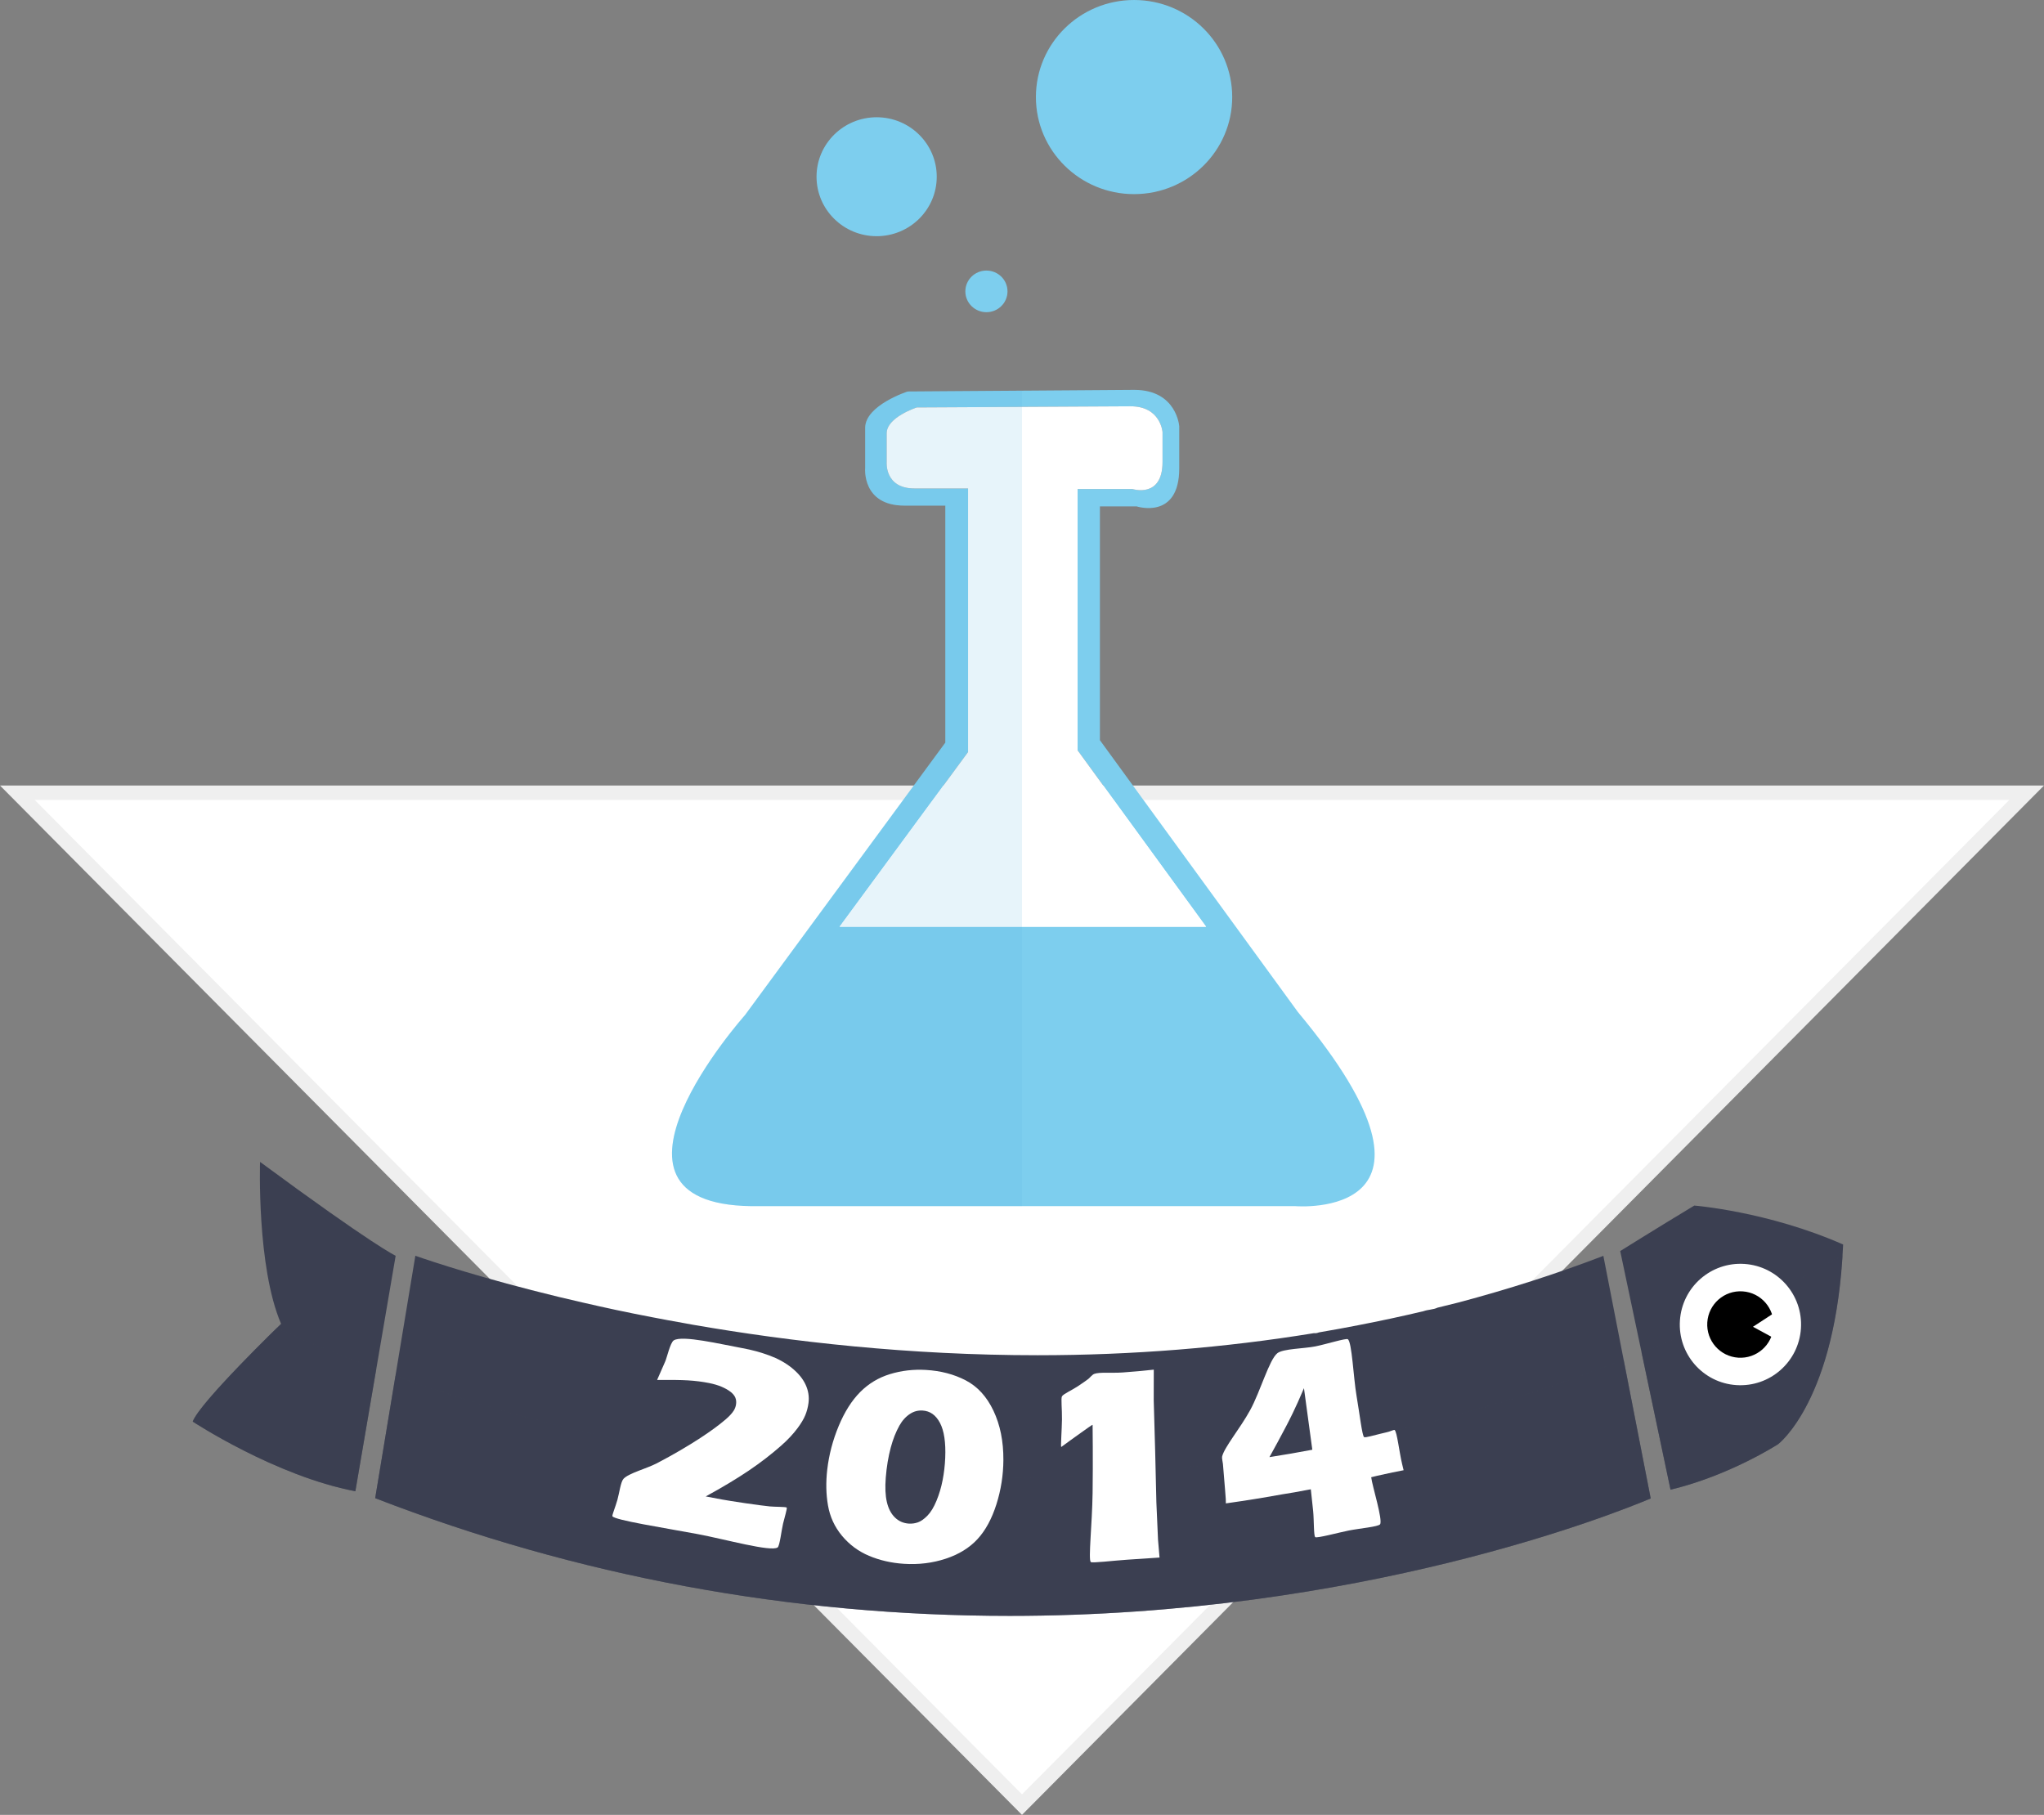<?xml version="1.0" encoding="utf-8"?>
<!-- Generator: Adobe Illustrator 15.0.0, SVG Export Plug-In . SVG Version: 6.00 Build 0)  -->
<!DOCTYPE svg PUBLIC "-//W3C//DTD SVG 1.1//EN" "http://www.w3.org/Graphics/SVG/1.1/DTD/svg11.dtd">
<svg version="1.1" id="图层_1" xmlns="http://www.w3.org/2000/svg" xmlns:xlink="http://www.w3.org/1999/xlink" x="0px" y="0px"
	 width="141.402px" height="125.556px" viewBox="0 0 141.402 125.556" enable-background="new 0 0 141.402 125.556"
	 xml:space="preserve">
<rect x="0" y="0" width="141.402" height="125.556" fill="#808080" stroke="none"/>
<g>
	<g>
		<polygon fill="#FFFFFF" stroke="#EFEFEF" stroke-miterlimit="10" points="140.201,54.844 70.701,124.846 1.201,54.844 
			140.201,54.844 		"/>
		<g>
			<g>
				<g>
					<path fill="#3B3F51" d="M100.885,90.111c-0.473,0.121-0.957,0.234-1.437,0.355c-0.271,0.136-0.688,0.136-0.957,0.24
						c-1.502,0.359-3.021,0.682-4.56,0.98c-0.857,0.164-1.718,0.329-2.589,0.473c-0.176,0.016-0.176,0.09-0.463,0.074
						c-6.14,1-12.511,1.524-19.097,1.524c-8.895,0-17.059-0.931-23.862-2.112c-0.217-0.042-0.437-0.078-0.648-0.119
						c-0.738-0.127-1.46-0.265-2.163-0.4c-0.859-0.162-1.689-0.334-2.492-0.502c-0.787-0.17-1.548-0.337-2.274-0.506
						c-0.011,0-0.022,0-0.027-0.006c-0.569-0.129-1.121-0.262-1.651-0.387c-5.258-1.272-8.799-2.452-9.932-2.85l-2.779,16.77
						c13.956,5.406,28.729,8.144,43.901,8.144c24.235,0,41.892-7.095,44.339-8.124l-3.275-16.783
						C107.671,88.13,104.316,89.199,100.885,90.111z"/>
					<path fill="#3B3F51" d="M117.208,83.404c-2.581,1.556-5.123,3.146-5.123,3.146l3.48,16.51c4.107-0.984,7.445-3.15,7.445-3.15
						s4.027-3.033,4.496-13.813C122.294,83.802,117.208,83.404,117.208,83.404z"/>
					<path fill="#3B3F51" d="M17.99,80.382c0,0-0.24,7.26,1.454,11.201c0,0-5.62,5.43-6.112,6.764c0,0,5.725,3.771,11.252,4.82
						l2.787-16.291C27.37,86.876,25.868,86.195,17.99,80.382z"/>
				</g>
				<g opacity="0.5">
					<path fill="#3B3F51" d="M19.139,91.88c-1.167,1.142-5.384,5.318-5.808,6.467c0,0,5.725,3.771,11.252,4.82l1.448-8.467
						C23.695,93.83,21.395,92.89,19.139,91.88z"/>
					<path fill="#3B3F51" d="M113.561,93.558l2.005,9.502c4.107-0.984,7.445-3.15,7.445-3.15s3.824-2.909,4.447-13.063
						C123.023,89.369,118.382,91.613,113.561,93.558z"/>
					<path fill="#3B3F51" d="M68.327,102.269c-14.452,0-28.269-2.512-40.971-7.08l-1.401,8.457
						c13.956,5.406,28.729,8.144,43.901,8.144c24.235,0,41.892-7.095,44.339-8.124l-1.875-9.605
						C98.799,99.345,83.933,102.269,68.327,102.269z"/>
				</g>
			</g>
			<g>
				<path fill="#FFFFFF" d="M120.675,87.441c2.313,0.152,4.064,2.151,3.912,4.466c-0.152,2.315-2.15,4.068-4.463,3.917
					c-2.313-0.15-4.061-2.15-3.908-4.467C116.369,89.042,118.363,87.29,120.675,87.441L120.675,87.441z"/>
				<path d="M120.552,89.339c1.264,0.082,2.223,1.176,2.141,2.443c-0.084,1.268-1.178,2.228-2.443,2.145s-2.225-1.178-2.141-2.445
					C118.193,90.215,119.285,89.255,120.552,89.339L120.552,89.339z"/>
				<polygon fill="#FFFFFF" points="123.722,90.187 121.269,91.789 123.726,93.124 123.722,90.187 				"/>
			</g>
			<g>
				<g>
					<path fill="#FFFFFF" d="M42.367,104.895c-0.037-0.067,0.213-0.659,0.345-1.134c0.132-0.473,0.226-1.235,0.418-1.45
						c0.349-0.389,1.609-0.713,2.309-1.078c1.136-0.593,2.133-1.181,3.001-1.746c0.693-0.453,1.281-0.88,1.752-1.283
						c0.275-0.236,0.466-0.45,0.572-0.623c0.074-0.121,0.125-0.253,0.149-0.391c0.032-0.182,0.019-0.346-0.042-0.495
						c-0.061-0.148-0.175-0.285-0.339-0.411c-0.165-0.127-0.37-0.243-0.618-0.348c-0.248-0.105-0.537-0.19-0.866-0.256
						c-0.452-0.09-0.934-0.151-1.45-0.183c-0.515-0.032-1.227-0.037-2.141-0.028c0.224-0.507,0.334-0.758,0.556-1.266
						c0.119-0.252,0.349-1.313,0.596-1.473c0.589-0.38,3.289,0.274,4.739,0.536c0.662,0.119,1.286,0.29,1.875,0.508
						c0.588,0.217,1.103,0.499,1.546,0.855c0.442,0.356,0.763,0.741,0.956,1.153s0.264,0.841,0.206,1.28
						c-0.038,0.289-0.111,0.573-0.222,0.844c-0.106,0.258-0.286,0.563-0.535,0.897c-0.31,0.417-0.692,0.82-1.129,1.205
						c-0.652,0.574-1.402,1.163-2.259,1.74c-0.813,0.548-1.801,1.143-2.966,1.778c0.457,0.089,0.685,0.131,1.143,0.215
						c0.271,0.048,0.807,0.139,1.611,0.256c0.805,0.117,1.364,0.187,1.679,0.22c0.316,0.033,1.125,0.021,1.17,0.079
						c0.045,0.058-0.146,0.669-0.253,1.115s-0.229,1.542-0.374,1.643c-0.468,0.324-3.622-0.565-5.548-0.926
						C45.924,105.696,42.516,105.164,42.367,104.895z"/>
					<path fill="#FFFFFF" d="M64.05,94.774c1.026,0.06,1.941,0.297,2.759,0.723s1.454,1.124,1.916,2.097s0.697,2.111,0.688,3.424
						c-0.007,1.027-0.163,2.045-0.481,3.05c-0.319,1.006-0.756,1.812-1.311,2.412c-0.553,0.601-1.287,1.053-2.194,1.353
						c-0.908,0.3-1.877,0.42-2.896,0.354c-0.868-0.056-1.676-0.242-2.412-0.552c-0.737-0.311-1.363-0.775-1.873-1.389
						c-0.509-0.612-0.829-1.31-0.966-2.094s-0.152-1.609-0.053-2.473c0.12-1.046,0.388-2.054,0.794-3.029s0.9-1.755,1.481-2.341
						c0.581-0.586,1.268-1.001,2.065-1.245C62.366,94.82,63.191,94.724,64.05,94.774z M63.819,97.583
						c-0.307-0.018-0.587,0.055-0.841,0.216c-0.309,0.196-0.563,0.476-0.762,0.833c-0.241,0.433-0.441,0.938-0.594,1.511
						c-0.168,0.629-0.286,1.323-0.346,2.089c-0.053,0.67-0.028,1.231,0.077,1.682s0.289,0.806,0.555,1.066
						c0.266,0.26,0.59,0.402,0.968,0.426c0.21,0.013,0.419-0.016,0.623-0.087c0.204-0.07,0.423-0.223,0.655-0.458
						c0.233-0.235,0.444-0.581,0.632-1.036s0.328-0.931,0.425-1.432c0.097-0.5,0.156-1.012,0.178-1.53
						c0.046-1.077-0.078-1.885-0.363-2.425S64.343,97.613,63.819,97.583z"/>
					<path fill="#FFFFFF" d="M75.458,108.063c-0.179-0.176,0.094-2.578,0.127-4.775c0.032-2.196,0-4.713,0-4.713
						c-0.031-0.017-0.466,0.31-0.691,0.463c-0.226,0.152-1.479,1.068-1.479,1.068c-0.047-0.025,0.041-1.175,0.051-1.901
						s-0.079-1.459-0.001-1.602c0.089-0.163,0.69-0.427,1.095-0.697s0.647-0.442,0.736-0.513c0.09-0.071,0.255-0.286,0.399-0.343
						c0.352-0.139,1.227-0.047,1.969-0.1c0.702-0.05,1.421-0.115,2.154-0.195c0.001,0.852-0.002,1.276-0.004,2.128
						c0.084,2.818,0.121,4.23,0.183,7.051c0.047,1.034,0.069,1.553,0.114,2.587c0.042,0.493,0.063,0.74,0.105,1.233
						c-0.609,0.039-1.35,0.091-2.224,0.148C76.976,107.97,75.546,108.15,75.458,108.063z"/>
					<path fill="#FFFFFF" d="M90.986,106.34c-0.111-0.086-0.081-1.168-0.143-1.799c-0.063-0.633-0.117-1.137-0.162-1.51
						c-0.451,0.085-0.677,0.128-1.128,0.209c-0.34,0.058-0.509,0.084-0.849,0.14c-1.557,0.276-2.336,0.404-3.9,0.627
						c-0.003-0.118-0.003-0.18-0.006-0.298c-0.001-0.069-0.018-0.276-0.047-0.617c-0.059-0.721-0.09-1.085-0.149-1.806
						c-0.015-0.165-0.084-0.406-0.057-0.521c0.156-0.654,1.241-1.932,1.942-3.214c0.7-1.28,1.316-3.489,1.88-3.935
						c0.397-0.314,1.854-0.314,2.63-0.471c0.73-0.146,2.119-0.58,2.243-0.496c0.289,0.197,0.386,2.638,0.602,3.905
						s0.39,2.776,0.525,2.868c0.083,0.056,0.703-0.135,1.136-0.234c0.341-0.078,0.537-0.129,0.589-0.145s0.347-0.137,0.382-0.116
						c0.17,0.102,0.324,1.529,0.521,2.35c0.042,0.174,0.063,0.262,0.105,0.436c-0.415,0.073-1.022,0.204-1.822,0.382
						c-0.168,0.041-0.252,0.062-0.42,0.102c0.073,0.613,0.813,2.952,0.615,3.254c-0.112,0.171-1.42,0.285-2.17,0.434
						C92.604,106.024,91.104,106.432,90.986,106.34z M90.785,100.295c-0.227-1.705-0.345-2.555-0.578-4.258
						c-0.308,0.724-0.568,1.3-0.777,1.729c-0.21,0.431-0.366,0.737-0.465,0.921c-0.449,0.851-0.677,1.274-1.146,2.12
						C89.006,100.62,89.6,100.515,90.785,100.295z"/>
				</g>
			</g>
		</g>
	</g>
	<g>
		<ellipse fill="#7DCEEE" cx="78.453" cy="6.715" rx="6.79" ry="6.715"/>
		<ellipse fill="#7DCEEE" cx="68.24" cy="20.158" rx="1.458" ry="1.44"/>
		<path fill="#7DCEEE" d="M89.785,70.011L76.091,51.208V35.035h2.547c0,0,2.941,0.952,2.941-2.635v-2.91
			c0,0-0.171-2.518-3.113-2.518l-15.673,0.112c0,0-2.941,0.95-2.941,2.517V32.4c0,0-0.228,2.579,2.714,2.579h2.831v16.397
			L51.532,70.233c0,0-11.627,13.041,0.425,13.21h37.656C89.613,83.443,101.836,84.478,89.785,70.011z M66.969,52.028V33.792h-3.708
			c-2.084,0-1.923-1.83-1.923-1.83v-1.987c0-1.112,2.084-1.787,2.084-1.787l14.794-0.08c2.085,0,2.207,1.787,2.207,1.787v2.066
			c0,2.545-2.086,1.87-2.086,1.87h-3.79v18.075l8.89,12.208H58.08L66.969,52.028z"/>
		<ellipse fill="#7DCEEE" cx="60.645" cy="12.226" rx="4.158" ry="4.114"/>
	</g>
	<path fill="#FFFFFF" d="M66.969,52.028V33.792h-3.708c-2.084,0-1.923-1.83-1.923-1.83v-1.987c0-1.112,2.084-1.787,2.084-1.787
		l14.794-0.08c2.085,0,2.207,1.787,2.207,1.787v2.066c0,2.545-2.086,1.87-2.086,1.87h-3.79v18.075l8.89,12.208H58.08L66.969,52.028z
		"/>
	<path opacity="0.15" fill="#61B8DC" d="M70.701,27.028l-7.908,0.057c0,0-2.941,0.95-2.941,2.517V32.4c0,0-0.228,2.579,2.714,2.579
		h2.831v16.397L51.532,70.233c0,0-11.627,13.041,0.425,13.21h18.744V27.028z"/>
</g>
</svg>
